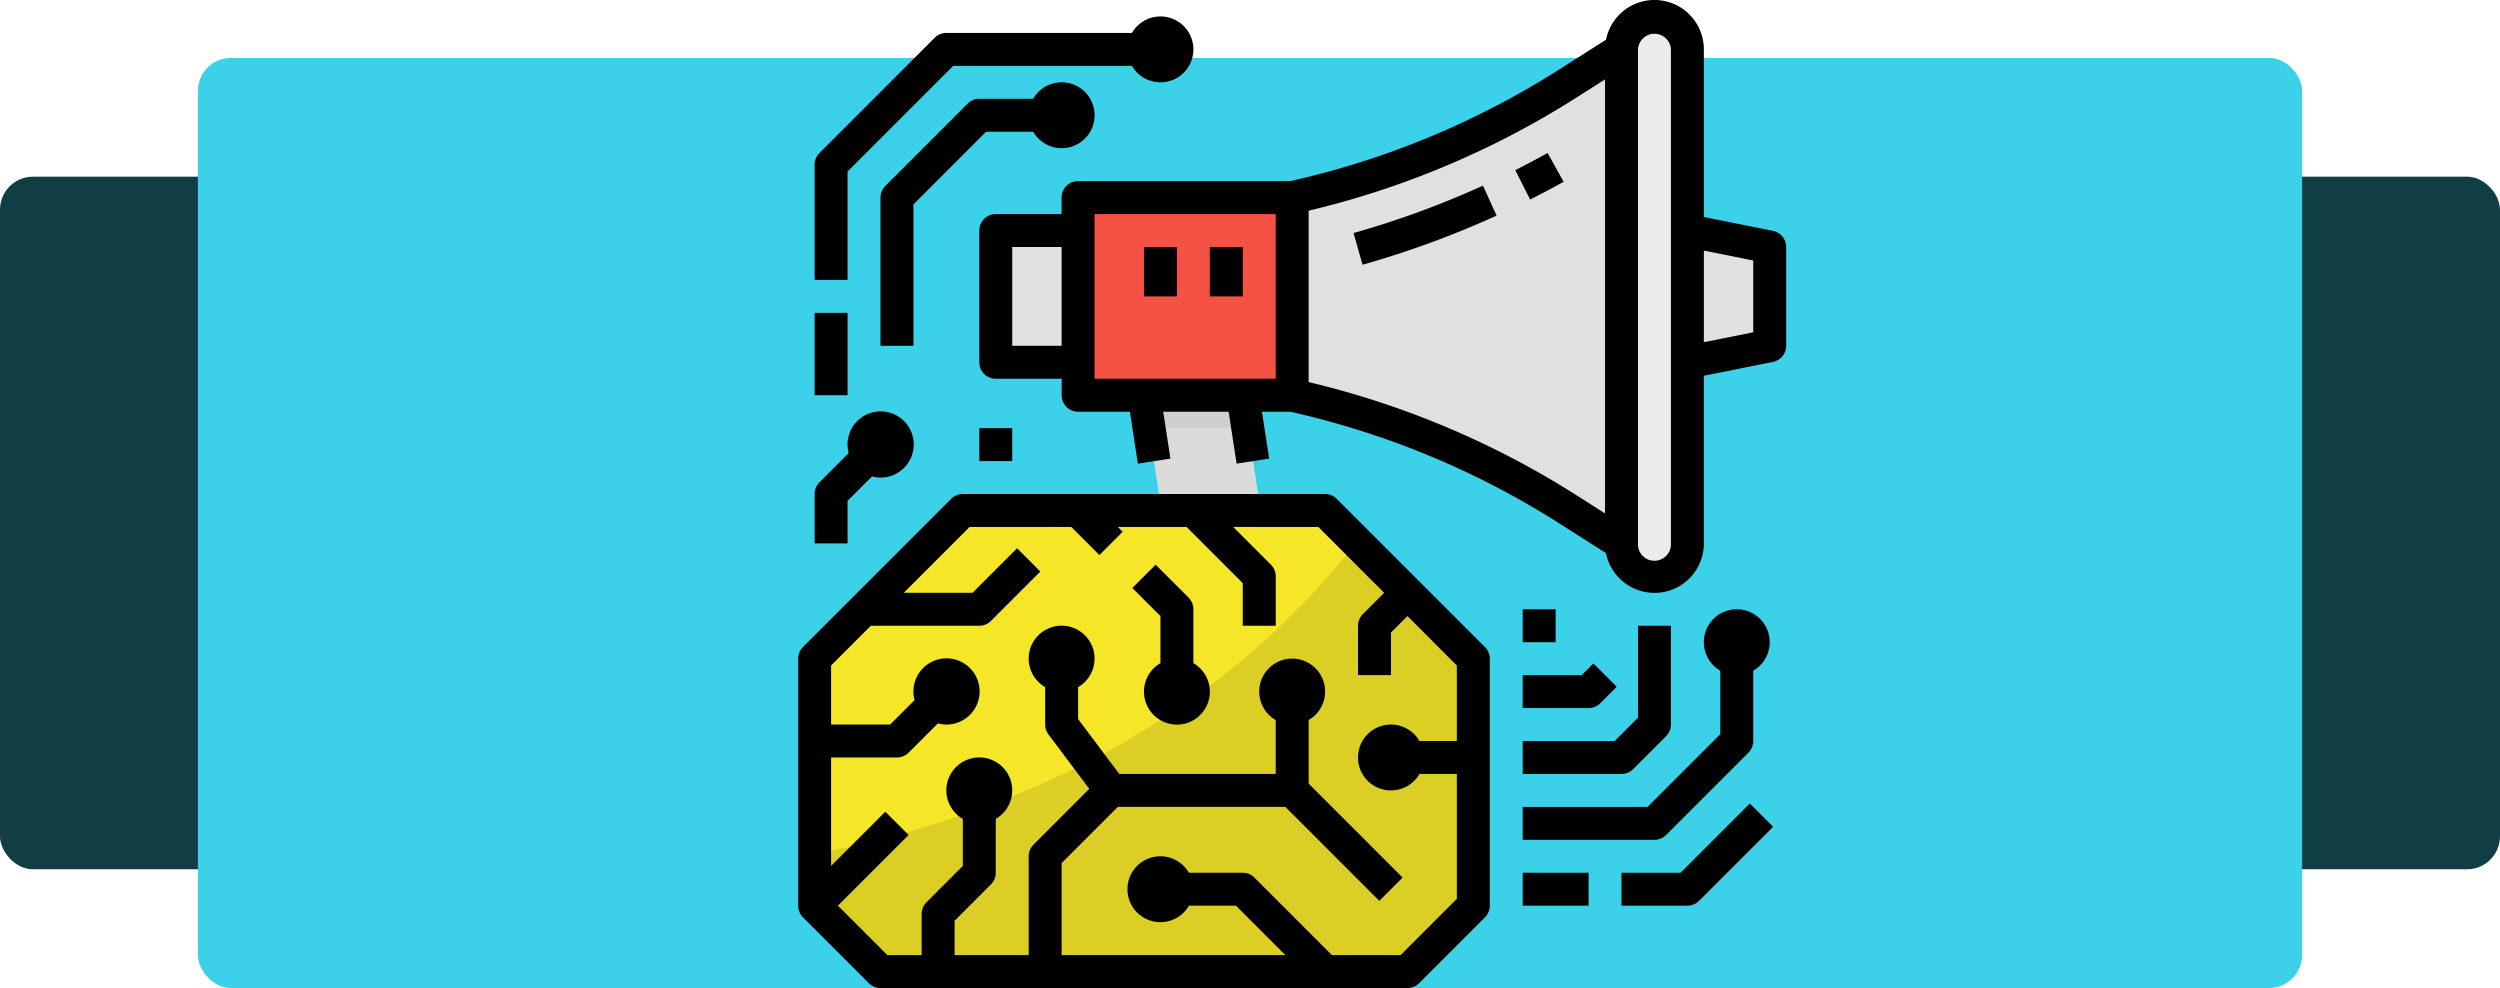 <svg xmlns="http://www.w3.org/2000/svg" width="379" height="149.784" viewBox="0 0 379 149.784">
  <g id="Grupo_1202887" data-name="Grupo 1202887" transform="translate(-1020 -5697.216)">
    <g id="Grupo_1202734" data-name="Grupo 1202734" transform="translate(-210 5416)">
      <g id="Grupo_1177674" data-name="Grupo 1177674" transform="translate(1230 290)">
        <g id="Grupo_1177451" data-name="Grupo 1177451">
          <rect id="Rectángulo_416021" data-name="Rectángulo 416021" width="379" height="105" rx="5" transform="translate(0 18)" fill="#113e45"/>
          <rect id="Rectángulo_416022" data-name="Rectángulo 416022" width="319" height="141" rx="5" transform="translate(30)" fill="#3ad1e9"/>
        </g>
      </g>
    </g>
    <g id="Filled_outline" data-name="Filled outline" transform="translate(1125 5681.211)">
      <path id="Trazado_1042951" data-name="Trazado 1042951" d="M256,92.425V62.468a130.914,130.914,0,0,0,41.885-17.35L305.928,40v74.893l-8.043-5.118A130.906,130.906,0,0,0,256,92.425Z" transform="translate(-165.107 -16.508)" fill="#e0e0de"/>
      <path id="Trazado_1042952" data-name="Trazado 1042952" d="M152,112h32.453v29.957H152Z" transform="translate(-93.561 -66.04)" fill="#f35244"/>
      <g id="Grupo_1202886" data-name="Grupo 1202886" transform="translate(45.957 50.953)">
        <path id="Trazado_1042953" data-name="Trazado 1042953" d="M112,128h12.482v19.971H112Z" transform="translate(-112 -128)" fill="#e0e0de"/>
        <path id="Trazado_1042954" data-name="Trazado 1042954" d="M448,147.971l12.482-2.5V130.5L448,128Z" transform="translate(-343.15 -128)" fill="#e0e0de"/>
        <path id="Trazado_1042955" data-name="Trazado 1042955" d="M203.971,240.453H188.993L184,208h14.979Z" transform="translate(-161.532 -183.036)" fill="#e0e0de"/>
      </g>
      <path id="Trazado_1042956" data-name="Trazado 1042956" d="M203.971,240.453H188.993l-4.225-27.461L184,208h14.979l.768,4.993Z" transform="translate(-115.575 -132.083)" fill="#dbdbd9"/>
      <rect id="Rectángulo_417798" data-name="Rectángulo 417798" width="10.851" height="83.851" rx="5.426" transform="translate(140.185 18.803)" fill="#ebebe9"/>
      <path id="Trazado_1042957" data-name="Trazado 1042957" d="M199.746,212.993H184.768L184,208h14.979Z" transform="translate(-115.575 -132.083)" fill="#cfcfcd"/>
      <path id="Trazado_1042958" data-name="Trazado 1042958" d="M123.857,286.468v37.446l-9.986,9.986H33.986L24,323.914V286.468L46.468,264h54.921l4.784,4.784,5.932,5.932,3.532,3.532Z" transform="translate(-5.504 -170.608)" fill="#f5e627"/>
      <path id="Trazado_1042959" data-name="Trazado 1042959" d="M123.857,297.014V334.46l-9.986,9.986H33.986L24,334.46v-7.808c31.13-6.085,61-20.274,82.173-47.323l5.932,5.932,3.532,3.532Z" transform="translate(-5.504 -181.154)" fill="#dbce25"/>
      <path id="Trazado_1042960" data-name="Trazado 1042960" d="M364.4,92.928l2.247,4.459c1.7-.858,3.411-1.762,5.081-2.689L369.3,90.333c-1.611.895-3.262,1.768-4.9,2.6Z" transform="translate(-239.681 -51.134)"/>
      <path id="Trazado_1042961" data-name="Trazado 1042961" d="M285.823,113.375l1.359,4.806a143.267,143.267,0,0,0,20.326-7.449l-2.068-4.544A138.321,138.321,0,0,1,285.823,113.375Z" transform="translate(-185.624 -62.041)"/>
      <path id="Trazado_1042962" data-name="Trazado 1042962" d="M184,136h4.993v7.489H184Z" transform="translate(-115.575 -82.55)"/>
      <path id="Trazado_1042963" data-name="Trazado 1042963" d="M216,136h4.993v7.489H216Z" transform="translate(-137.589 -82.55)"/>
      <path id="Trazado_1042964" data-name="Trazado 1042964" d="M224.318,51l-10.475-2.1V23.492a7.489,7.489,0,0,0-14.834-1.462L191.977,26.5a128.035,128.035,0,0,1-40.832,16.959H118.979a2.5,2.5,0,0,0-2.5,2.5v2.5H106.5a2.5,2.5,0,0,0-2.5,2.5V70.924a2.5,2.5,0,0,0,2.5,2.5h9.986v2.5a2.5,2.5,0,0,0,2.5,2.5h7.844l1.211,7.869,4.935-.76-1.095-7.109H141.8l1.211,7.869,4.935-.76-1.094-7.109h4.292a128.035,128.035,0,0,1,40.832,16.959l7.031,4.474a7.489,7.489,0,0,0,14.834-1.462V72.971l10.475-2.1a2.5,2.5,0,0,0,2.007-2.448V53.45A2.5,2.5,0,0,0,224.318,51ZM108.993,68.428V53.45h7.489V68.428Zm12.482,4.993V48.457h27.461V73.421Zm32.453.509V47.948a133,133,0,0,0,40.729-17.231l4.206-2.677v65.8l-4.206-2.677A133,133,0,0,0,153.928,73.93ZM208.85,98.385a2.5,2.5,0,1,1-4.993,0V23.492a2.5,2.5,0,0,1,4.993,0Zm12.482-32-7.489,1.5V54l7.489,1.5Z" transform="translate(-60.539 0)"/>
      <path id="Trazado_1042965" data-name="Trazado 1042965" d="M28.993,229.411l3.705-3.7a5.017,5.017,0,1,0-3.531-3.531l-4.436,4.436A2.5,2.5,0,0,0,24,228.377v7.489h4.993Z" transform="translate(-5.504 -137.481)"/>
      <path id="Trazado_1042966" data-name="Trazado 1042966" d="M79.143,63.488a4.993,4.993,0,1,0,0-4.993H70.979a2.5,2.5,0,0,0-1.765.731L56.731,71.709A2.5,2.5,0,0,0,56,73.474V95.942h4.993V74.508l11.02-11.02Z" transform="translate(-27.518 -27.514)"/>
      <path id="Trazado_1042967" data-name="Trazado 1042967" d="M24,168h4.993v12.482H24Z" transform="translate(-5.504 -104.565)"/>
      <path id="Trazado_1042968" data-name="Trazado 1042968" d="M28.993,47.5,45.005,31.488h27.1a4.993,4.993,0,1,0,0-4.993H43.971a2.5,2.5,0,0,0-1.765.731L24.731,44.7A2.5,2.5,0,0,0,24,46.467V63.942h4.993Z" transform="translate(-5.504 -5.499)"/>
      <path id="Trazado_1042969" data-name="Trazado 1042969" d="M97.651,256.731A2.5,2.5,0,0,0,95.885,256H40.964a2.5,2.5,0,0,0-1.765.731L16.731,279.2A2.5,2.5,0,0,0,16,280.964V318.41a2.5,2.5,0,0,0,.731,1.765l9.986,9.986a2.5,2.5,0,0,0,1.765.731h79.885a2.5,2.5,0,0,0,1.765-.731l9.986-9.986a2.5,2.5,0,0,0,.731-1.765V280.964a2.5,2.5,0,0,0-.731-1.765Zm9.683,69.169H96.92L85.169,314.149a2.5,2.5,0,0,0-1.765-.731H75.239a4.993,4.993,0,1,0,0,4.993H82.37l7.489,7.489H55.943V311.955l8.523-8.523H89.859l14.247,14.247,3.531-3.531L93.389,299.9v-9.628a4.993,4.993,0,1,0-4.993,0v8.165H64.68l-6.241-8.322v-4.837a4.993,4.993,0,1,0-4.993,0v5.669a2.5,2.5,0,0,0,.5,1.5l6.19,8.254-8.455,8.455a2.5,2.5,0,0,0-.731,1.765V325.9H39.716v-5.207l5.51-5.51a2.5,2.5,0,0,0,.731-1.765v-8.165a4.993,4.993,0,1,0-4.993,0v7.131l-5.51,5.51a2.5,2.5,0,0,0-.731,1.765V325.9H29.516l-7.489-7.489,10.717-10.717-3.53-3.531-8.22,8.22V295.943h9.986a2.5,2.5,0,0,0,1.765-.731l4.436-4.436a5.017,5.017,0,1,0-3.531-3.531l-3.7,3.7H20.993V282l6.027-6.027H43.461a2.5,2.5,0,0,0,1.765-.731l7.489-7.489-3.531-3.531-6.758,6.758H32.013L42,260.993H57.405l4.262,4.262,3.531-3.531-.731-.731H74.88l8.523,8.523v6.455H88.4v-7.489a2.5,2.5,0,0,0-.731-1.765l-5.724-5.724H94.852l9.986,9.986-3.228,3.228a2.5,2.5,0,0,0-.731,1.765v7.489h4.993v-6.455l2.5-2.5L115.857,282v11.448h-5.668a4.993,4.993,0,1,0,0,4.993h5.668v18.937Z" transform="translate(0 -165.104)"/>
      <path id="Trazado_1042970" data-name="Trazado 1042970" d="M187.6,305.266V297.1a2.5,2.5,0,0,0-.731-1.765l-4.993-4.993-3.531,3.531,4.262,4.262v7.131a4.993,4.993,0,1,0,4.993,0Z" transform="translate(-111.683 -188.73)"/>
      <path id="Trazado_1042971" data-name="Trazado 1042971" d="M368,346.935h19.971a2.5,2.5,0,0,0,1.765-.731l12.482-12.482a2.5,2.5,0,0,0,.731-1.765V321.3a4.993,4.993,0,1,0-4.993,0v9.627l-11.02,11.02H368Z" transform="translate(-242.157 -203.614)"/>
      <path id="Trazado_1042972" data-name="Trazado 1042972" d="M368,440h9.986v4.993H368Z" transform="translate(-242.157 -291.686)"/>
      <path id="Trazado_1042973" data-name="Trazado 1042973" d="M424.952,416.846H416v4.993h9.986a2.5,2.5,0,0,0,1.765-.731l11.234-11.234-3.531-3.531Z" transform="translate(-275.179 -268.532)"/>
      <path id="Trazado_1042974" data-name="Trazado 1042974" d="M368,342.468h14.979a2.5,2.5,0,0,0,1.765-.731l4.993-4.993a2.5,2.5,0,0,0,.731-1.765V320h-4.993v13.944l-3.53,3.531H368Z" transform="translate(-242.157 -209.133)"/>
      <path id="Trazado_1042975" data-name="Trazado 1042975" d="M104,224h4.993v4.993H104Z" transform="translate(-60.539 -143.09)"/>
      <path id="Trazado_1042976" data-name="Trazado 1042976" d="M368,345.1h9.986a2.5,2.5,0,0,0,1.765-.731l2.5-2.5-3.531-3.531-1.765,1.765H368Z" transform="translate(-242.157 -221.752)"/>
      <path id="Trazado_1042977" data-name="Trazado 1042977" d="M368,312h4.993v4.993H368Z" transform="translate(-242.157 -203.629)"/>
    </g>
  </g>
</svg>
